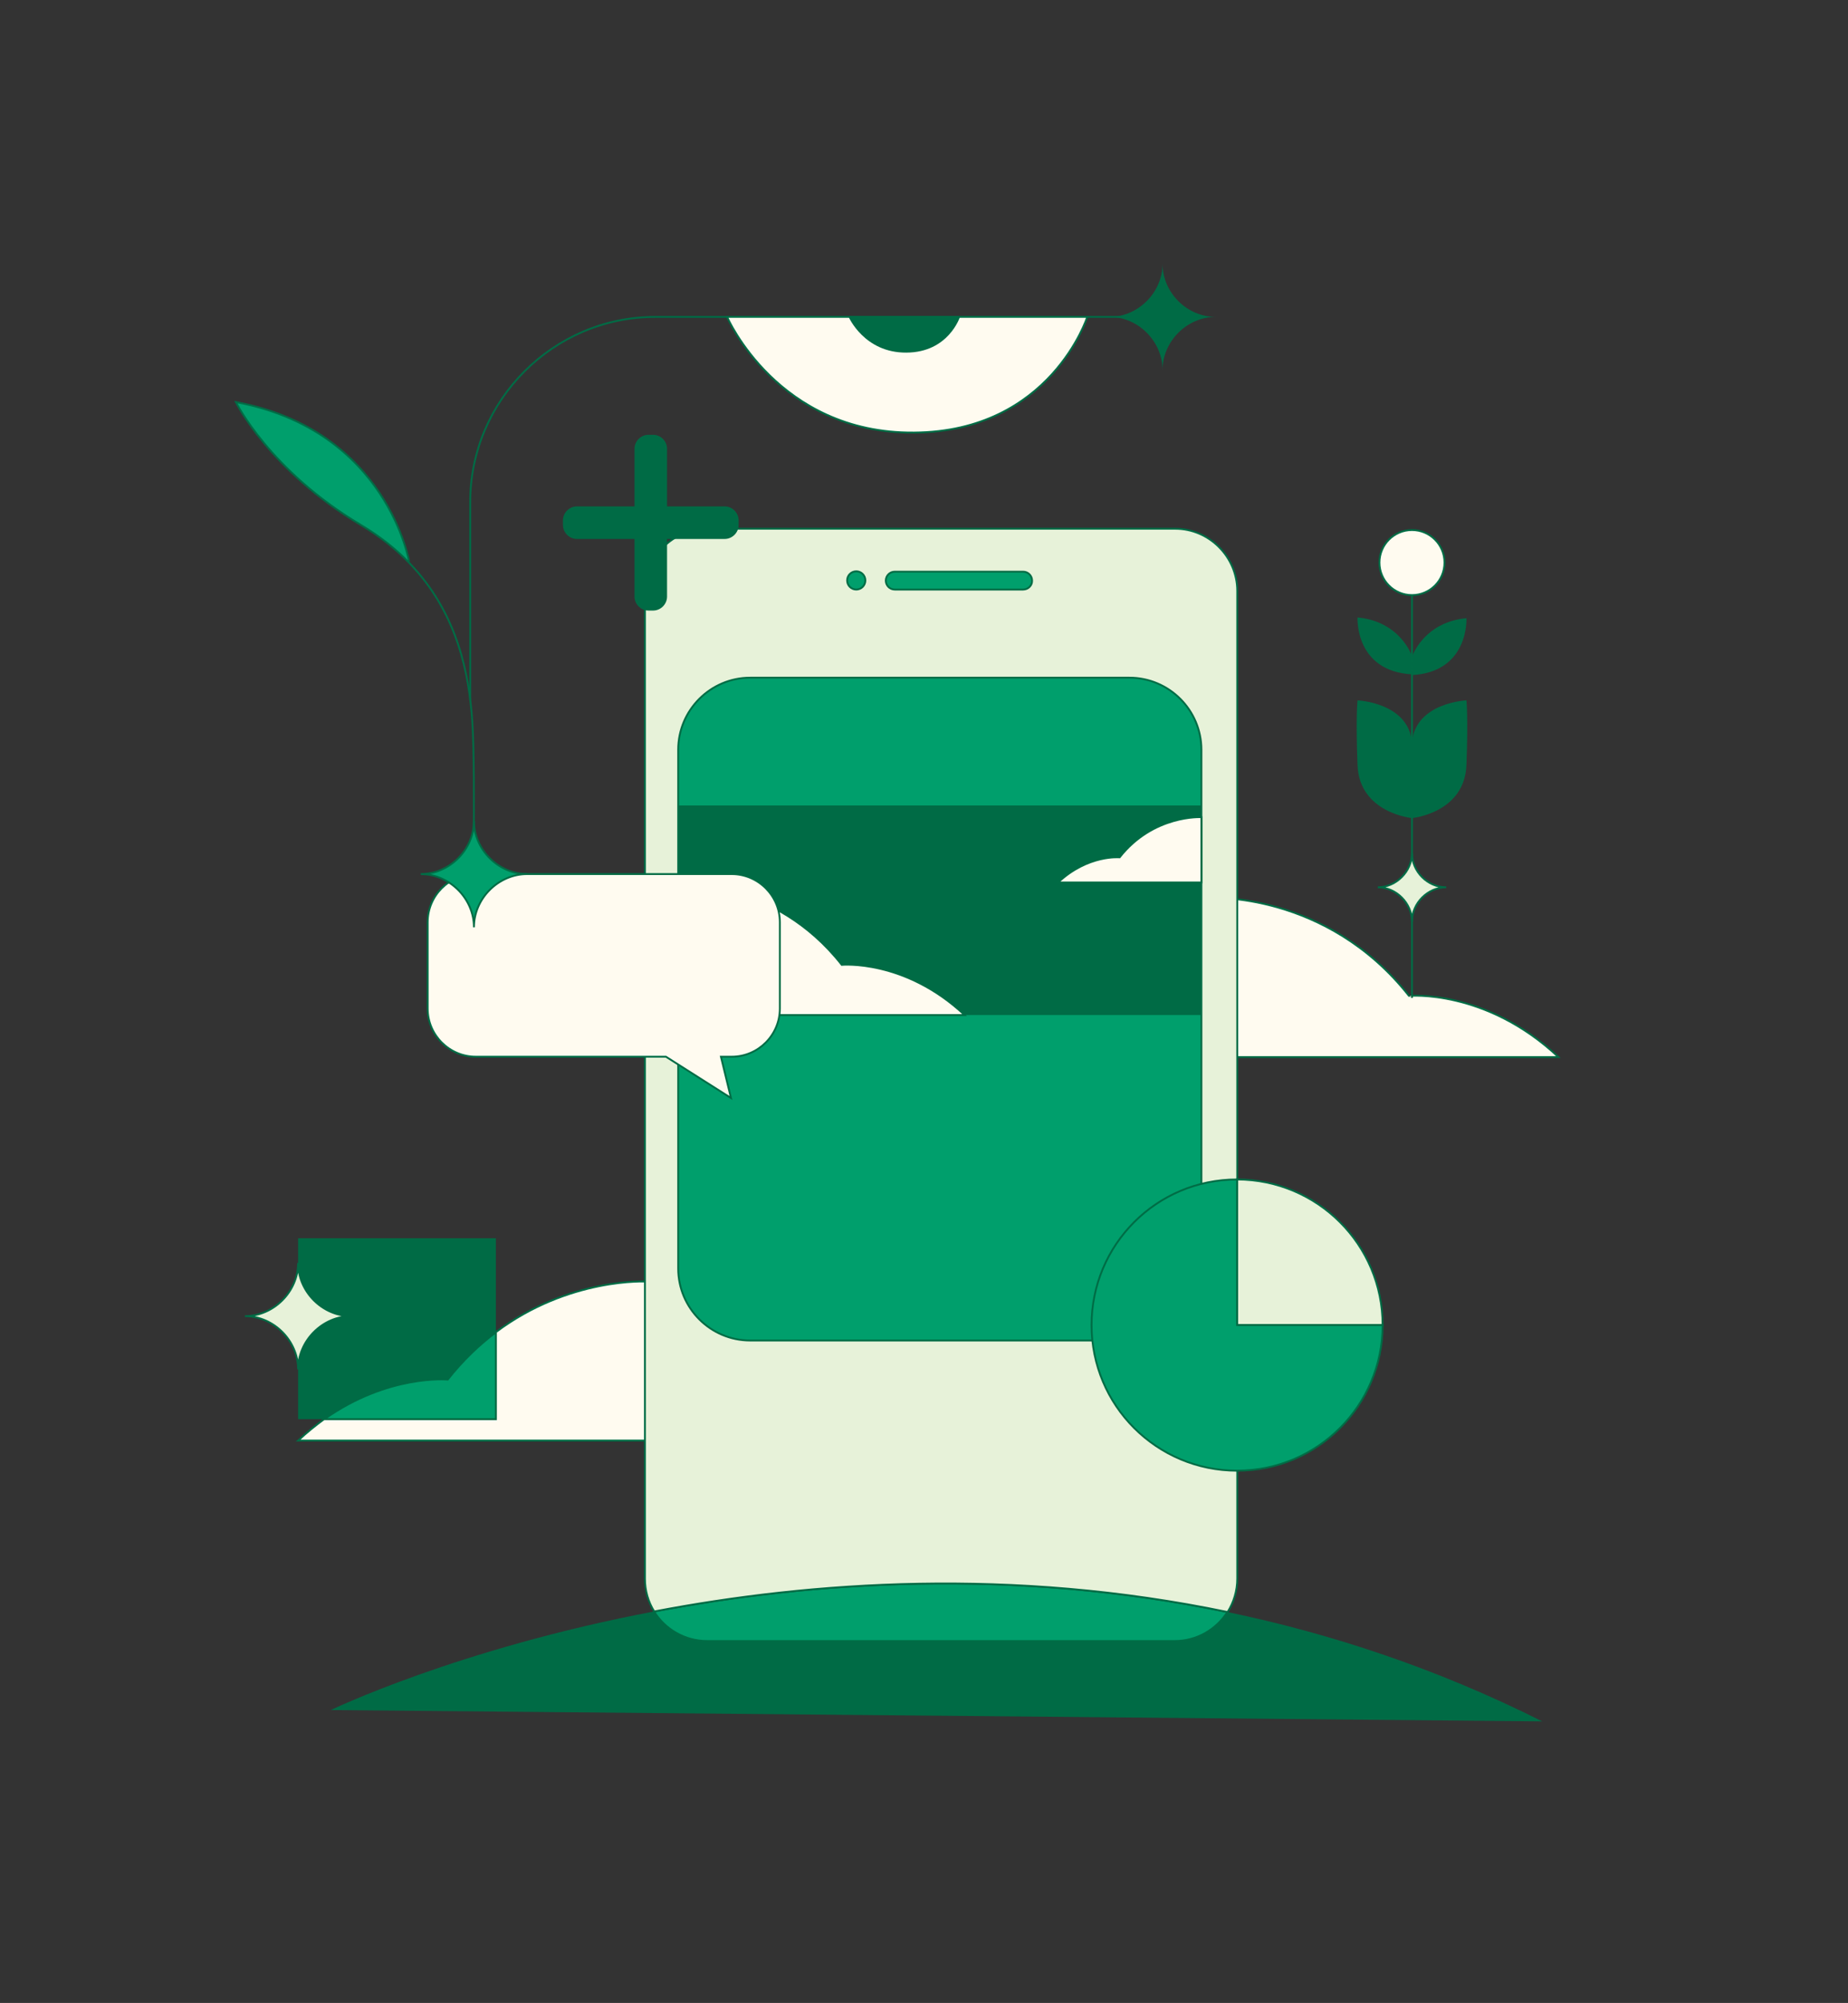 <?xml version="1.0" encoding="utf-8"?>
<!-- Generator: Adobe Illustrator 28.0.0, SVG Export Plug-In . SVG Version: 6.00 Build 0)  -->
<svg version="1.1" id="Layer_1" xmlns="http://www.w3.org/2000/svg" xmlns:xlink="http://www.w3.org/1999/xlink" x="0px" y="0px"
	 viewBox="0 0 994.3 1077" style="enable-background:new 0 0 994.3 1077;" xml:space="preserve"><rect x="0" y="0" width="994.3" height="1077" fill="#333333" stroke="none"/>
<style type="text/css">
	.st0{fill:#006B45;}
	.st1{fill:#009F6C;stroke:#006C45;stroke-miterlimit:10;}
	.st2{fill:#FFFBF0;stroke:#006C45;stroke-miterlimit:10;}
	.st3{fill:#E7F2D9;}
	.st4{fill:none;stroke:#006B45;stroke-miterlimit:10;}
	.st5{fill:none;stroke:#006C45;stroke-miterlimit:10;}
	.st6{fill:#E7F2D9;stroke:#006B45;stroke-miterlimit:10;}
	.st7{fill:#009F6C;}
</style>
<path class="st0" d="M829.8,925.6L178,919.5c0,0,68.4-33,173.9-53c5.9,9.6,16.5,15.9,28.5,15.9h251.7c11.9,0,22.4-6.2,28.3-15.6
	C715.7,878.3,772.8,897,829.8,925.6z"/>
<path class="st1" d="M660.4,866.8c-6,9.4-16.5,15.6-28.3,15.6H380.4c-12,0-22.6-6.4-28.5-15.9C436.3,850.4,544.5,842.7,660.4,866.8z
	"/>
<path class="st2" d="M348.1,689.1v85.5H160.4c4.7-4.4,9.5-8.2,14.1-11.6h92.3v-46.7C306.3,686.7,348.1,689.1,348.1,689.1z"/>
<path class="st2" d="M838.5,568.4H650.9v-85.6c0,0,62.8-3.6,107.2,52.7C758,535.5,799.3,531.6,838.5,568.4z"/>
<path class="st1" d="M266.8,716.4v46.7h-92.3c34.4-24.3,66.4-21.3,66.4-21.3C249.1,731.4,257.9,723.1,266.8,716.4z"/>
<path class="st0" d="M266.8,665.8v50.6c-8.9,6.7-17.7,15-25.9,25.4c0,0-31.9-3-66.4,21.3h-14.1v-97.3H266.8z"/>
<g>
	<path class="st3" d="M189,707.7c-15.4,0-28.6,13.1-28.6,28.6c0-15.4-13.1-28.6-28.6-28.6c15.4,0,28.6-13.1,28.6-28.6
		C160.4,694.6,173.5,707.7,189,707.7z"/>
	<path class="st4" d="M189,707.7c-15.4,0-28.6,13.1-28.6,28.6c0-15.4-13.1-28.6-28.6-28.6c15.4,0,28.6-13.1,28.6-28.6
		C160.4,694.6,173.5,707.7,189,707.7z"/>
</g>
<g>
	<path class="st1" d="M126.9,216.2c0,0,18,36.8,67.3,66.1c10.4,6.2,19,13.1,26.1,20.5C220.3,302.8,208.7,231.4,126.9,216.2z"/>
	<path class="st5" d="M254.1,504.7c0,0,2-87.9,0-117.1c-1.7-23.8-7.3-57.4-33.8-84.8"/>
</g>
<g>
	<path class="st0" d="M654.1,170.4c-15.4,0-28.6,13.1-28.6,28.6c0-15.4-13.1-28.6-28.6-28.6c15.4,0,28.6-13.1,28.6-28.6
		C625.5,157.3,638.6,170.4,654.1,170.4z"/>
</g>
<line class="st5" x1="759.7" y1="319.9" x2="759.7" y2="536.6"/>
<circle class="st2" cx="759.7" cy="302.5" r="17.5"/>
<path class="st0" d="M759.7,352.9c0,0-0.2-0.6-0.6-1.6c-2.1-4.6-9.6-17.5-28.7-19.3c0,0-1.6,28.9,29.3,30.6l-0.2-10.4"/>
<path class="st0" d="M759.7,353.3c0,0,0.2-0.6,0.6-1.6c2.1-4.6,9.6-17.5,28.7-19.3c0,0,1.6,28.9-29.3,30.6l0.2-10.4"/>
<path class="st0" d="M730.4,376.6c0,0,27.2,1.1,29.3,22.4v40.9c0,0-28.3-2.7-29.3-28.5S730.4,376.6,730.4,376.6z"/>
<path class="st0" d="M789,376.6c0,0-27.2,1.1-29.3,22.4v40.9c0,0,28.3-2.7,29.3-28.5S789,376.6,789,376.6z"/>
<g>
	<path class="st3" d="M778.1,477.1c-9.9,0-18.4,8.5-18.4,18.4c0-9.9-8.5-18.4-18.4-18.4c9.9,0,18.4-8.5,18.4-18.4
		C759.7,468.7,768.1,477.1,778.1,477.1z"/>
	<path class="st4" d="M778.1,477.1c-9.9,0-18.4,8.5-18.4,18.4c0-9.9-8.5-18.4-18.4-18.4c9.9,0,18.4-8.5,18.4-18.4
		C759.7,468.7,768.1,477.1,778.1,477.1z"/>
</g>
<path class="st6" d="M665.7,317.8v531c0,6.6-1.9,12.8-5.2,18c-115.9-24.1-224.1-16.4-308.5-0.3c-3.2-5.1-5-11.2-5-17.6v-531
	c0-18.5,15.1-33.6,33.6-33.6h251.7C650.6,284.3,665.7,299.4,665.7,317.8z"/>
<path class="st1" d="M607.7,720.8H403.6c-21.3,0-38.7-17.4-38.7-38.7V403.1c0-21.3,17.4-38.7,38.7-38.7h204.1
	c21.3,0,38.7,17.4,38.7,38.7v279.1C646.4,703.4,629,720.8,607.7,720.8z"/>
<path class="st4" d="M253,376.6V269.9c0-54.7,44.8-99.5,99.5-99.5H617"/>
<path class="st2" d="M391.2,170.4H585c0,0-19.8,61.7-93.2,62.2C418.4,233.2,391.2,170.4,391.2,170.4z"/>
<path class="st0" d="M456.6,170.4h59.9c0,0-6.1,19.1-28.8,19.2C465,189.8,456.6,170.4,456.6,170.4z"/>
<path class="st0" d="M397.4,279.8v2.5c0,4.1-3.4,7.5-7.5,7.5h-31v31c0,4.1-3.4,7.5-7.5,7.5h-2.5c-4.1,0-7.5-3.4-7.5-7.5v-31h-31
	c-4.1,0-7.5-3.4-7.5-7.5v-2.5c0-4.1,3.4-7.5,7.5-7.5h31v-31c0-4.1,3.4-7.5,7.5-7.5h2.5c4.1,0,7.5,3.4,7.5,7.5v31h31
	C394,272.3,397.4,275.7,397.4,279.8z"/>
<path class="st6" d="M743.9,712.5h-78.3v-78.3C708.9,634.3,743.9,669.3,743.9,712.5z"/>
<path class="st1" d="M743.9,712.5c0,43.2-35,78.3-78.3,78.3c-43.2,0-78.3-35-78.3-78.3c0-43.2,35-78.3,78.3-78.3v78.3H743.9z"/>
<rect x="364.9" y="433.1" class="st0" width="281.4" height="112.7"/>
<path class="st2" d="M519,545.8H364.9v-70.3c0,0,51.6-3,88,43.3C452.9,518.8,486.8,515.6,519,545.8z"/>
<path class="st2" d="M569.3,474.5h77.1v-35.1c0,0-25.8-1.5-44,21.6C602.4,461,585.4,459.4,569.3,474.5z"/>
<path class="st1" d="M550.5,317h-69.1c-2.7,0-4.8-2.2-4.8-4.8l0,0c0-2.7,2.2-4.8,4.8-4.8h69.1c2.7,0,4.8,2.2,4.8,4.8l0,0
	C555.4,314.8,553.2,317,550.5,317z"/>
<circle class="st1" cx="460.7" cy="312.1" r="4.9"/>
<path class="st2" d="M230.1,495.9v46.4c0,14.3,11.7,25.9,25.9,25.9h102.3l35,22.2l-5.4-22.2h5.8c14.3,0,25.9-11.7,25.9-25.9v-46.4
	c0-14.3-11.7-25.9-25.9-25.9H256C241.7,470,230.1,481.6,230.1,495.9z"/>
<g>
	<path class="st7" d="M283.6,470c-15.4,0-28.6,13.1-28.6,28.6c0-15.4-13.1-28.6-28.6-28.6c15.4,0,28.6-13.1,28.6-28.6
		C255,456.8,268.2,470,283.6,470z"/>
	<path class="st5" d="M283.6,470c-15.4,0-28.6,13.1-28.6,28.6c0-15.4-13.1-28.6-28.6-28.6c15.4,0,28.6-13.1,28.6-28.6
		C255,456.8,268.2,470,283.6,470z"/>
</g>
</svg>
